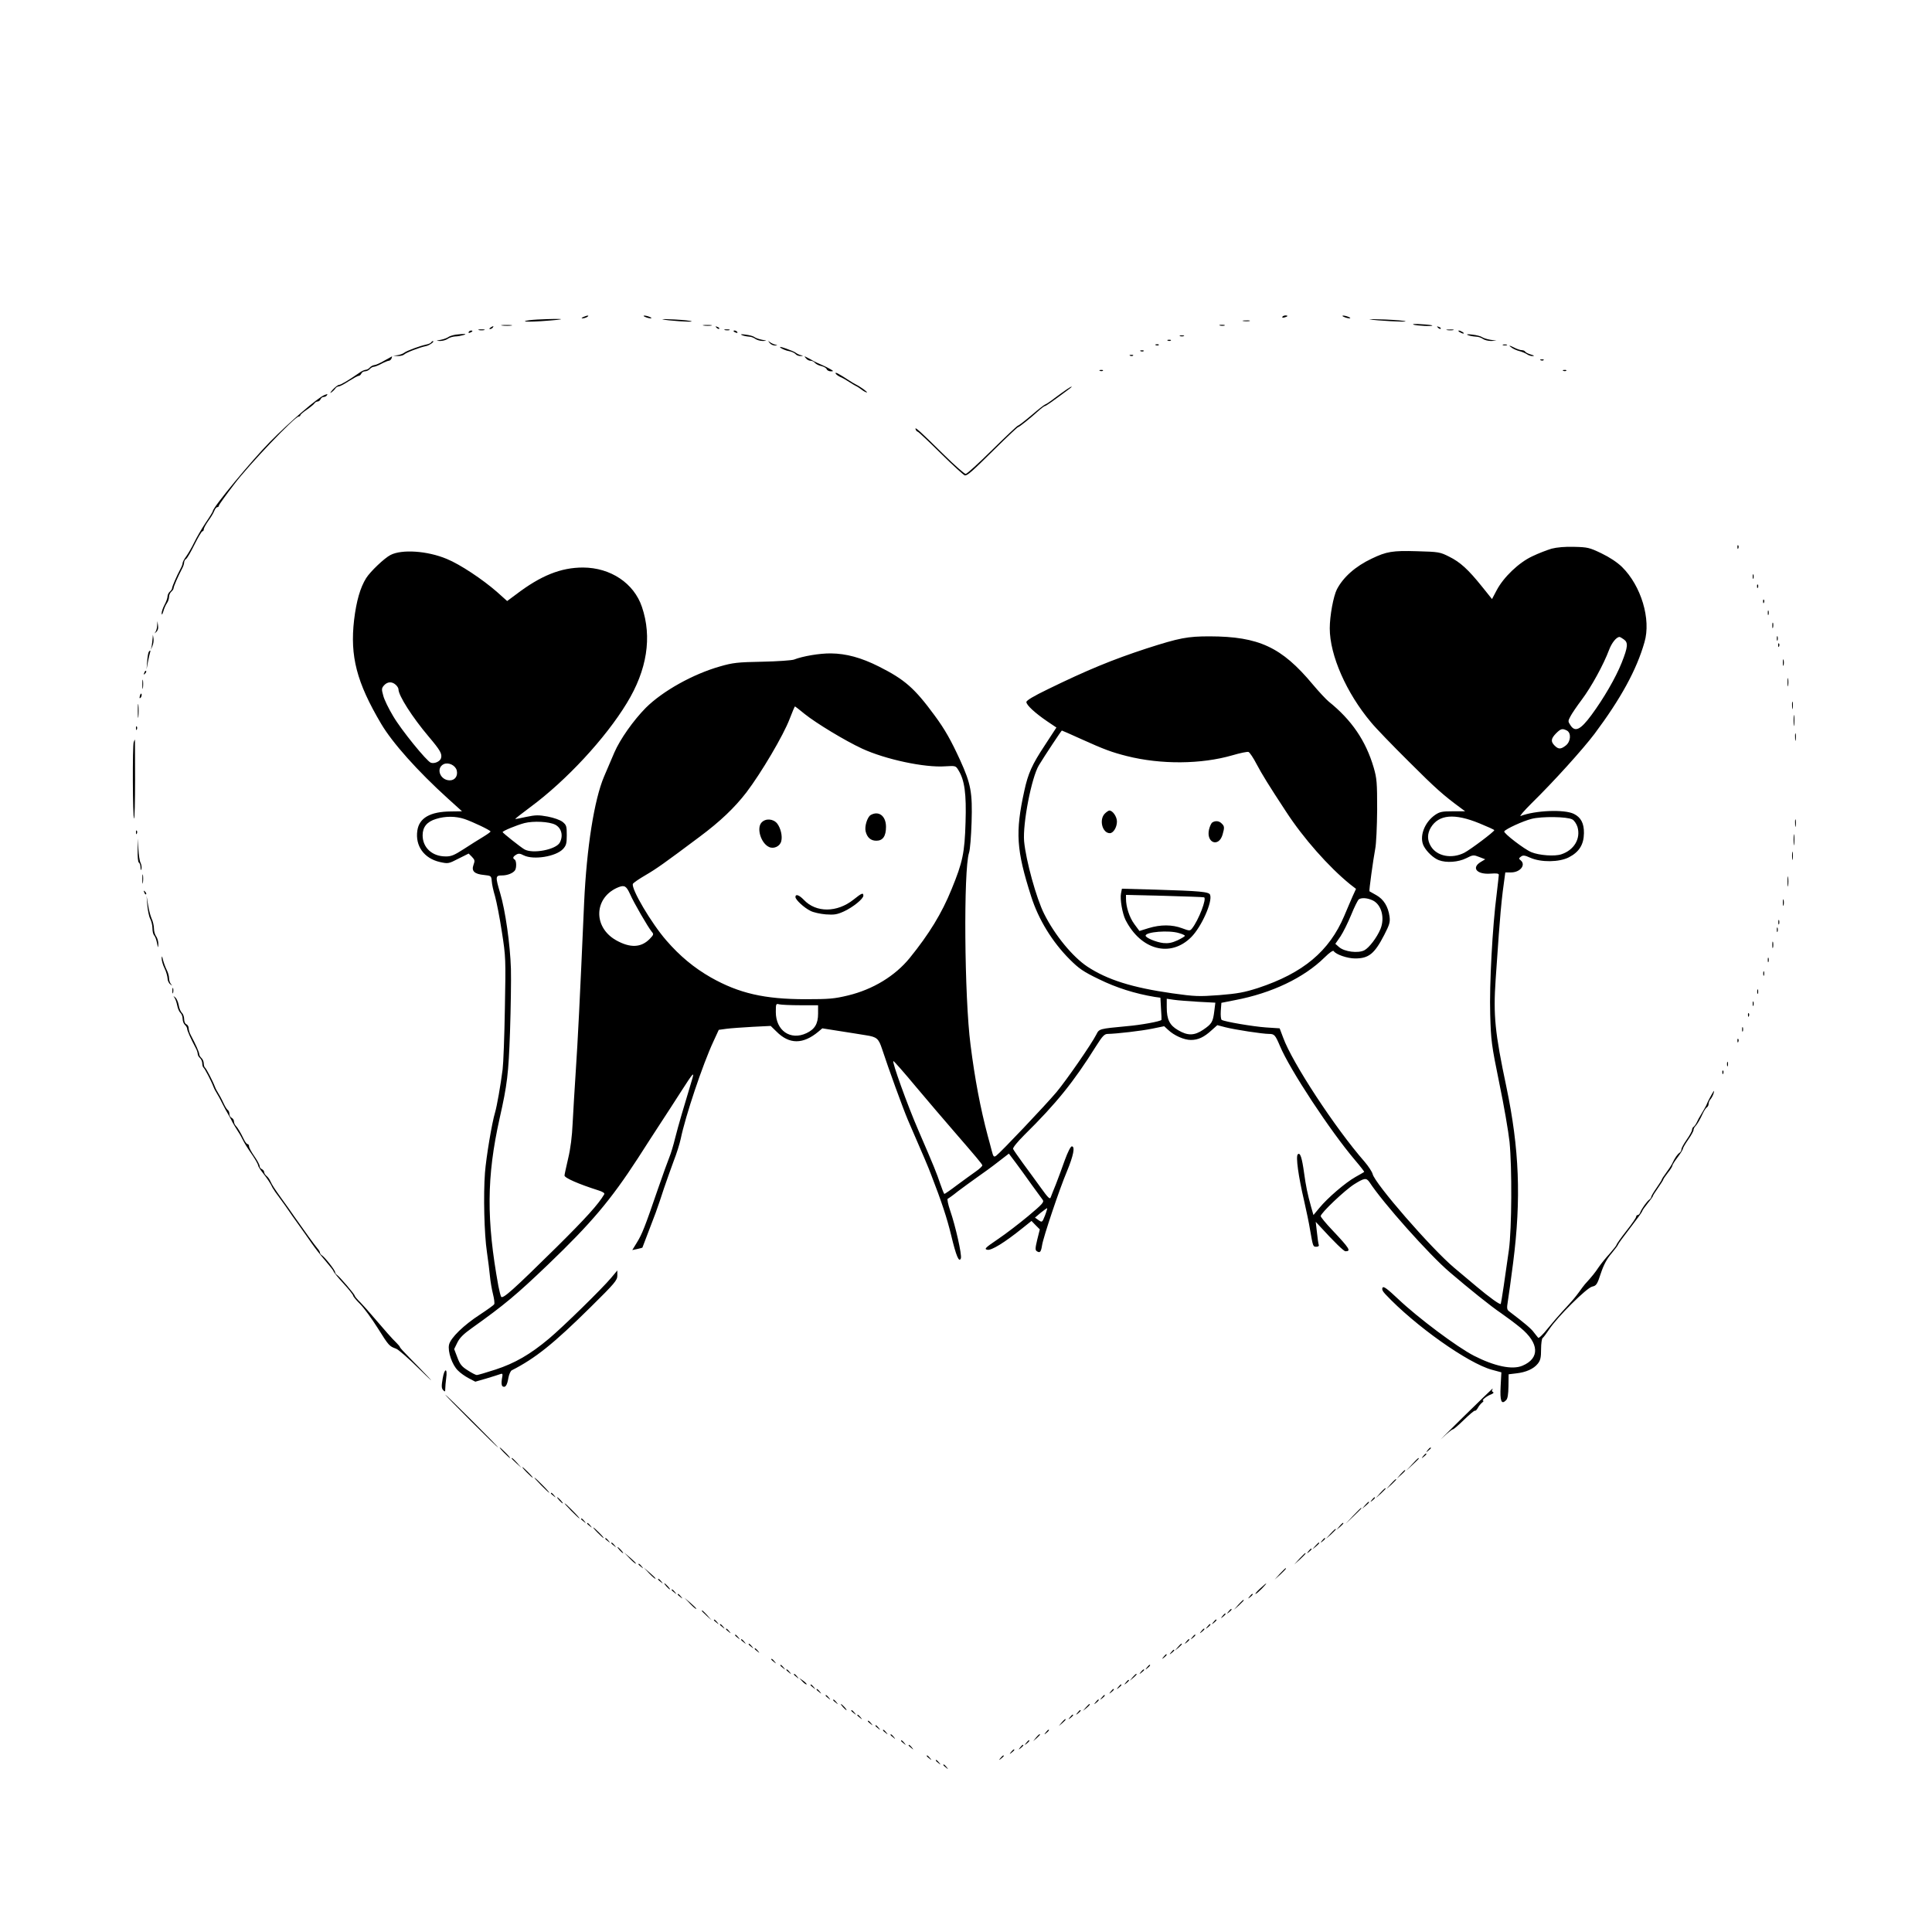 <?xml version="1.0" standalone="no"?>
<!DOCTYPE svg PUBLIC "-//W3C//DTD SVG 20010904//EN"
 "http://www.w3.org/TR/2001/REC-SVG-20010904/DTD/svg10.dtd">
<svg version="1.0" xmlns="http://www.w3.org/2000/svg"
 width="1280pt" height="1280pt" viewBox="0 0 1280 1280"
 preserveAspectRatio="xMidYMid meet">

<g transform="translate(0,1280) scale(0.1,-0.1)"
fill="#000000" stroke="none">
<path d="M3865 10700 c-13 -6 -15 -9 -5 -9 8 0 22 4 30 9 18 12 2 12 -25 0z"/>
<path d="M4275 10700 c11 -5 27 -9 35 -9 9 0 8 4 -5 9 -11 5 -27 9 -35 9 -9 0
-8 -4 5 -9z"/>
<path d="M8496 10701 c-4 -5 3 -7 14 -4 23 6 26 13 6 13 -8 0 -17 -4 -20 -9z"/>
<path d="M8905 10700 c11 -5 27 -9 35 -9 9 0 8 4 -5 9 -11 5 -27 9 -35 9 -9 0
-8 -4 5 -9z"/>
<path d="M3560 10683 c-41 -2 -78 -7 -82 -11 -4 -4 43 -4 105 0 190 13 174 20
-23 11z"/>
<path d="M4390 10684 c29 -8 200 -20 192 -13 -4 4 -52 9 -107 12 -55 3 -93 4
-85 1z"/>
<path d="M9075 10684 c39 -8 244 -19 237 -13 -4 4 -63 9 -132 12 -69 3 -116 3
-105 1z"/>
<path d="M8238 10673 c12 -2 30 -2 40 0 9 3 -1 5 -23 4 -22 0 -30 -2 -17 -4z"/>
<path d="M9365 10649 c19 -7 132 -13 124 -5 -2 2 -35 6 -74 8 -40 3 -61 2 -50
-3z"/>
<path d="M3328 10643 c18 -2 45 -2 60 0 15 2 0 4 -33 4 -33 0 -45 -2 -27 -4z"/>
<path d="M4663 10643 c15 -2 37 -2 50 0 12 2 0 4 -28 4 -27 0 -38 -2 -22 -4z"/>
<path d="M8083 10643 c9 -2 23 -2 30 0 6 3 -1 5 -18 5 -16 0 -22 -2 -12 -5z"/>
<path d="M3250 10630 c-9 -6 -10 -10 -3 -10 6 0 15 5 18 10 8 12 4 12 -15 0z"/>
<path d="M4747 10629 c7 -7 15 -10 18 -7 3 3 -2 9 -12 12 -14 6 -15 5 -6 -5z"/>
<path d="M9527 10629 c7 -7 15 -10 18 -7 3 3 -2 9 -12 12 -14 6 -15 5 -6 -5z"/>
<path d="M3173 10613 c9 -2 25 -2 35 0 9 3 1 5 -18 5 -19 0 -27 -2 -17 -5z"/>
<path d="M4803 10613 c9 -2 23 -2 30 0 6 3 -1 5 -18 5 -16 0 -22 -2 -12 -5z"/>
<path d="M9588 10613 c12 -2 30 -2 40 0 9 3 -1 5 -23 4 -22 0 -30 -2 -17 -4z"/>
<path d="M3105 10600 c-3 -6 1 -7 9 -4 18 7 21 14 7 14 -6 0 -13 -4 -16 -10z"/>
<path d="M4860 10606 c0 -2 7 -7 16 -10 8 -3 12 -2 9 4 -6 10 -25 14 -25 6z"/>
<path d="M9670 10600 c8 -5 20 -10 25 -10 6 0 3 5 -5 10 -8 5 -19 10 -25 10
-5 0 -3 -5 5 -10z"/>
<path d="M3020 10583 c-19 -3 -41 -10 -48 -15 -7 -6 -30 -15 -50 -19 -35 -6
-36 -7 -6 -8 16 0 39 6 50 14 10 8 33 15 49 16 17 0 41 5 55 9 28 9 11 10 -50
3z"/>
<path d="M4915 10580 c11 -5 31 -9 45 -10 14 0 34 -7 44 -15 11 -8 34 -14 50
-14 30 1 29 2 -6 8 -20 4 -43 12 -50 18 -7 6 -33 13 -58 16 -30 4 -38 3 -25
-3z"/>
<path d="M9725 10580 c11 -5 34 -9 50 -10 17 0 39 -7 49 -15 11 -8 36 -14 55
-14 l36 2 -42 6 c-23 4 -47 12 -55 18 -7 5 -35 13 -63 16 -32 4 -43 3 -30 -3z"/>
<path d="M7818 10573 c6 -2 18 -2 25 0 6 3 1 5 -13 5 -14 0 -19 -2 -12 -5z"/>
<path d="M7738 10543 c7 -3 16 -2 19 1 4 3 -2 6 -13 5 -11 0 -14 -3 -6 -6z"/>
<path d="M2856 10531 c-3 -5 -18 -11 -33 -14 -39 -8 -129 -41 -145 -54 -7 -6
-26 -13 -43 -16 l-30 -4 31 -2 c16 0 35 4 41 10 13 13 104 48 145 56 23 4 62
33 45 33 -3 0 -8 -4 -11 -9z"/>
<path d="M5099 10528 c7 -10 23 -17 35 -17 20 1 20 2 1 6 -11 3 -27 10 -35 17
-13 10 -13 9 -1 -6z"/>
<path d="M7658 10513 c7 -3 16 -2 19 1 4 3 -2 6 -13 5 -11 0 -14 -3 -6 -6z"/>
<path d="M9958 10513 c6 -2 18 -2 25 0 6 3 1 5 -13 5 -14 0 -19 -2 -12 -5z"/>
<path d="M5174 10494 c11 -7 34 -17 52 -20 18 -3 38 -12 45 -20 6 -8 21 -13
33 -13 20 1 20 2 1 6 -11 3 -26 10 -33 16 -7 6 -37 18 -65 28 -38 13 -47 14
-33 3z"/>
<path d="M10016 10496 c11 -8 34 -18 50 -22 16 -4 38 -13 49 -20 11 -8 29 -14
40 -13 13 0 9 4 -12 10 -18 5 -35 14 -38 19 -3 6 -14 10 -23 10 -9 0 -30 7
-46 15 -36 19 -47 19 -20 1z"/>
<path d="M7558 10473 c7 -3 16 -2 19 1 4 3 -2 6 -13 5 -11 0 -14 -3 -6 -6z"/>
<path d="M7488 10443 c7 -3 16 -2 19 1 4 3 -2 6 -13 5 -11 0 -14 -3 -6 -6z"/>
<path d="M2545 10410 c-27 -16 -57 -29 -66 -29 -9 -1 -22 -8 -29 -16 -7 -8
-19 -15 -27 -15 -7 0 -26 -8 -41 -19 -72 -50 -124 -81 -136 -81 -7 0 -25 -14
-42 -32 -16 -18 -20 -26 -9 -18 11 8 24 21 28 28 4 6 14 12 22 12 7 0 37 16
66 35 30 19 59 35 65 35 7 0 14 7 18 15 3 8 14 15 24 15 11 0 25 7 32 15 7 8
19 15 26 15 8 0 31 9 51 20 21 11 43 20 49 20 7 0 14 7 18 15 3 8 4 15 3 14
-1 -1 -24 -14 -52 -29z"/>
<path d="M5339 10427 c7 -10 21 -17 31 -17 10 0 23 -6 29 -14 7 -8 26 -18 42
-21 17 -4 33 -13 36 -21 3 -8 15 -14 27 -14 20 0 20 1 -4 15 -14 8 -36 19 -50
25 -34 15 -43 19 -60 28 -8 5 -26 15 -40 22 -23 12 -24 12 -11 -3z"/>
<path d="M10208 10413 c7 -3 16 -2 19 1 4 3 -2 6 -13 5 -11 0 -14 -3 -6 -6z"/>
<path d="M7288 10343 c7 -3 16 -2 19 1 4 3 -2 6 -13 5 -11 0 -14 -3 -6 -6z"/>
<path d="M10358 10343 c7 -3 16 -2 19 1 4 3 -2 6 -13 5 -11 0 -14 -3 -6 -6z"/>
<path d="M5536 10326 c2 -6 17 -17 32 -24 15 -6 41 -21 57 -32 17 -11 37 -23
45 -27 8 -3 26 -15 39 -25 13 -10 28 -18 34 -18 10 0 -44 39 -73 53 -8 4 -27
15 -42 25 -71 46 -96 60 -92 48z"/>
<path d="M7070 10222 c-14 -9 -51 -36 -82 -59 -31 -24 -60 -43 -64 -43 -3 0
-44 -31 -89 -70 -45 -38 -86 -70 -91 -70 -4 0 -81 -72 -170 -160 -89 -88 -168
-160 -176 -160 -8 0 -73 57 -144 127 -156 154 -196 191 -188 169 3 -9 10 -16
14 -16 4 0 73 -65 154 -145 81 -80 153 -145 159 -145 19 1 44 23 198 175 81
80 150 145 154 145 7 0 80 58 134 107 20 18 40 33 44 33 7 0 56 35 162 114 27
20 16 19 -15 -2z"/>
<path d="M2150 10183 c-44 -17 -233 -180 -361 -310 -123 -125 -379 -435 -379
-459 0 -4 -21 -39 -48 -78 -26 -39 -60 -98 -76 -131 -16 -33 -40 -74 -53 -92
-13 -17 -23 -37 -23 -43 0 -7 -6 -24 -14 -38 -25 -47 -56 -118 -56 -129 0 -6
-7 -16 -15 -23 -8 -7 -15 -21 -15 -31 0 -11 -9 -36 -20 -56 -11 -21 -20 -47
-19 -58 0 -12 5 -6 11 14 5 19 16 44 24 55 8 11 14 30 14 42 0 12 7 27 15 34
8 7 15 17 15 23 0 11 31 82 56 129 8 14 14 33 14 42 0 8 6 19 13 23 7 4 32 47
56 96 24 48 47 87 52 87 5 0 9 6 9 13 0 8 14 33 30 56 17 23 35 53 40 67 5 13
14 24 20 24 5 0 10 4 10 10 0 5 46 69 102 142 99 131 401 447 426 448 6 0 12
4 12 9 0 4 19 21 43 37 23 16 46 35 50 41 4 7 14 13 21 13 8 0 16 7 20 15 3 8
12 15 20 15 8 0 18 5 21 10 7 11 7 11 -15 3z"/>
<path d="M11511 9174 c0 -11 3 -14 6 -6 3 7 2 16 -1 19 -3 4 -6 -2 -5 -13z"/>
<path d="M10280 9165 c-30 -9 -88 -31 -129 -51 -88 -41 -190 -138 -236 -226
l-30 -57 -65 81 c-93 116 -146 164 -219 200 -61 31 -70 32 -213 36 -162 5
-202 -2 -300 -49 -108 -51 -189 -123 -231 -204 -23 -46 -47 -175 -47 -258 0
-178 110 -428 273 -622 28 -35 142 -153 252 -262 176 -176 228 -222 345 -308
l27 -20 -82 0 c-70 0 -86 -3 -117 -24 -72 -50 -107 -146 -75 -207 20 -38 65
-80 100 -93 50 -19 129 -13 181 13 45 23 49 23 87 8 l39 -15 -30 -18 c-64 -39
-25 -84 66 -77 40 3 54 1 54 -8 0 -7 -7 -64 -14 -126 -28 -214 -49 -604 -43
-798 5 -175 8 -200 60 -455 31 -148 61 -324 68 -390 17 -171 15 -573 -4 -715
-23 -167 -51 -354 -54 -359 -5 -7 -77 45 -159 114 -43 36 -111 93 -150 126
-151 127 -526 558 -540 621 -4 15 -28 52 -54 82 -194 222 -479 656 -539 822
l-23 61 -91 6 c-85 6 -274 38 -293 50 -5 3 -8 29 -6 59 l4 54 91 18 c242 46
455 147 593 283 32 32 56 48 60 42 13 -22 90 -49 142 -49 90 0 128 30 193 156
35 68 40 85 35 122 -9 66 -39 114 -87 141 -24 13 -45 25 -46 26 -4 2 25 211
38 280 7 33 12 150 13 260 0 182 -2 207 -23 280 -52 177 -146 315 -298 437
-17 14 -65 65 -106 114 -206 247 -357 317 -682 318 -148 0 -200 -10 -418 -80
-226 -74 -394 -143 -654 -270 -95 -46 -142 -74 -143 -85 0 -20 56 -72 138
-128 l61 -41 -77 -118 c-84 -127 -111 -186 -136 -303 -60 -273 -53 -390 46
-699 48 -151 139 -300 255 -416 61 -61 89 -81 195 -132 114 -56 237 -95 369
-117 l37 -5 4 -73 c3 -39 4 -73 3 -74 -6 -10 -136 -34 -232 -42 -179 -17 -181
-17 -199 -54 -33 -65 -199 -304 -264 -382 -75 -89 -373 -403 -400 -422 -16
-11 -19 -7 -30 35 -7 26 -18 70 -26 97 -49 185 -85 374 -114 603 -41 315 -47
1159 -10 1272 7 19 14 110 17 202 6 197 -4 254 -76 412 -60 131 -101 204 -169
296 -133 181 -198 238 -369 324 -117 59 -217 86 -318 87 -74 1 -186 -18 -245
-41 -14 -5 -108 -12 -210 -14 -164 -3 -196 -7 -279 -31 -180 -51 -380 -163
-492 -274 -83 -84 -171 -209 -209 -297 -18 -43 -49 -115 -68 -159 -65 -153
-115 -469 -132 -835 -29 -664 -42 -915 -55 -1110 -8 -118 -17 -276 -21 -350
-4 -90 -14 -169 -30 -236 -13 -56 -24 -106 -24 -112 0 -16 94 -57 223 -98 32
-10 45 -19 40 -27 -39 -66 -121 -157 -317 -351 -288 -284 -355 -344 -366 -327
-4 8 -12 39 -18 70 -80 439 -78 725 8 1111 51 226 59 294 69 575 5 154 8 341
6 416 -5 163 -37 387 -71 501 -33 111 -32 118 12 118 36 0 73 15 86 34 11 16
10 64 -2 71 -15 9 -12 19 9 32 16 10 26 9 51 -4 65 -32 213 -8 260 42 21 23
25 36 25 92 0 59 -2 67 -28 88 -17 13 -57 27 -98 35 -60 11 -80 11 -142 -2
-39 -9 -73 -15 -74 -14 -1 1 44 37 101 79 237 175 497 455 639 689 134 219
168 437 100 637 -53 157 -207 260 -390 261 -147 0 -280 -53 -445 -179 l-58
-43 -67 60 c-96 84 -245 183 -333 219 -129 54 -298 65 -373 26 -41 -21 -134
-110 -161 -153 -39 -62 -65 -152 -80 -277 -28 -241 17 -414 179 -688 75 -127
242 -314 443 -496 l93 -84 -73 -1 c-138 -1 -211 -43 -223 -127 -15 -101 44
-184 149 -208 55 -12 57 -12 123 22 l68 34 22 -22 c19 -20 20 -26 10 -53 -15
-41 6 -61 70 -67 47 -5 48 -6 51 -41 1 -20 11 -65 22 -101 10 -36 31 -142 45
-235 26 -166 26 -178 20 -505 -3 -185 -10 -367 -15 -406 -13 -103 -38 -245
-50 -285 -21 -69 -59 -297 -67 -400 -11 -147 -5 -406 13 -525 8 -55 17 -127
20 -160 3 -33 12 -86 20 -118 8 -32 12 -62 8 -68 -3 -6 -45 -36 -92 -67 -110
-71 -197 -156 -207 -201 -10 -45 21 -135 59 -171 15 -16 48 -39 71 -51 l44
-23 73 21 c40 12 81 25 92 29 17 6 18 3 11 -33 -4 -27 -2 -43 5 -48 18 -11 30
7 38 55 4 23 14 46 22 51 157 80 277 176 523 419 160 158 177 178 177 209 l0
34 -41 -49 c-62 -74 -319 -325 -412 -403 -124 -104 -226 -163 -355 -205 -61
-20 -117 -36 -123 -36 -7 0 -34 14 -60 31 -40 25 -52 40 -69 86 l-21 55 21 43
c15 31 41 57 96 96 216 154 296 221 505 421 287 275 415 427 595 704 42 66
109 169 148 229 40 61 101 155 136 210 84 131 93 141 74 79 -53 -175 -90 -301
-110 -380 -12 -50 -30 -109 -39 -130 -9 -22 -44 -118 -77 -214 -85 -248 -104
-297 -139 -353 l-30 -49 33 7 c18 4 33 8 34 9 1 2 58 152 88 231 14 39 39 111
55 162 17 50 46 131 64 180 19 48 40 115 47 148 30 147 145 492 217 646 l35
76 51 7 c29 4 106 9 173 13 l120 6 38 -37 c85 -86 176 -86 278 -1 l26 22 114
-18 c62 -10 142 -22 176 -28 71 -11 83 -21 106 -91 40 -123 139 -395 171 -470
109 -251 134 -310 153 -360 71 -183 106 -290 134 -405 33 -138 52 -182 64
-152 8 21 -35 213 -71 317 -14 41 -21 76 -16 78 5 2 35 23 67 49 33 25 91 67
129 94 39 27 101 72 139 102 l70 54 46 -61 c25 -34 73 -99 105 -145 33 -45 66
-91 73 -100 11 -15 -1 -28 -95 -107 -60 -50 -150 -119 -202 -154 -84 -57 -92
-65 -70 -70 26 -7 115 48 233 143 l60 48 27 -28 28 -28 -17 -68 c-14 -58 -14
-70 -2 -77 20 -13 27 -5 34 40 8 53 115 372 165 490 43 104 55 165 32 165 -8
0 -26 -36 -46 -90 -17 -49 -44 -121 -59 -160 -16 -38 -31 -78 -35 -88 -5 -15
-18 -2 -66 65 -33 45 -86 119 -119 163 -32 44 -61 86 -64 93 -3 8 29 47 74 92
213 210 328 353 475 588 43 68 56 82 78 82 59 1 223 20 296 35 l78 16 26 -24
c40 -38 106 -67 151 -67 48 0 87 18 138 65 l37 33 54 -14 c63 -16 245 -44 289
-44 35 0 41 -7 72 -80 65 -156 334 -564 498 -757 35 -41 62 -76 60 -77 -1 -2
-28 -17 -58 -34 -66 -37 -185 -139 -239 -205 l-39 -47 -15 52 c-25 89 -35 140
-47 226 -14 102 -26 140 -42 124 -14 -14 4 -145 42 -307 15 -66 33 -151 39
-190 20 -115 20 -115 42 -115 13 0 19 5 16 13 -3 8 -8 45 -12 83 l-8 69 28
-30 c93 -102 158 -165 169 -165 39 0 28 18 -88 141 -42 44 -76 86 -76 92 0 20
160 172 222 211 67 42 80 44 101 14 90 -138 396 -481 531 -596 131 -112 274
-227 341 -272 36 -25 94 -68 129 -97 124 -102 129 -202 13 -251 -67 -29 -185
-4 -322 66 -111 57 -369 250 -500 374 -75 71 -99 88 -105 77 -6 -9 -1 -23 18
-43 195 -208 548 -458 706 -501 l63 -17 -5 -93 c-5 -98 5 -123 36 -92 11 11
15 38 16 94 l1 78 50 6 c65 7 116 30 143 64 18 22 22 41 22 96 0 37 5 71 10
74 6 4 25 30 44 58 52 80 249 276 285 283 27 6 33 14 57 88 19 57 40 96 71
132 23 28 43 54 43 58 0 4 36 53 80 110 44 57 80 107 80 111 0 5 16 27 35 51
19 23 35 45 35 48 0 4 16 29 35 56 19 27 35 53 35 56 0 3 14 23 30 44 17 21
30 42 30 48 0 5 16 30 35 55 19 25 35 51 35 57 0 5 16 33 35 60 19 27 35 56
35 63 0 7 5 18 11 24 13 13 32 45 52 89 8 17 20 35 26 38 6 4 11 14 11 23 0 9
6 24 14 32 7 9 17 27 20 41 5 19 2 16 -13 -10 -11 -19 -22 -41 -25 -47 -4 -7
-8 -19 -11 -25 -3 -7 -17 -31 -30 -53 -14 -22 -29 -50 -34 -62 -5 -11 -15 -24
-20 -28 -6 -3 -11 -13 -11 -21 0 -8 -16 -37 -35 -64 -19 -27 -35 -56 -35 -64
0 -8 -6 -19 -12 -23 -14 -9 -32 -34 -50 -73 -7 -14 -25 -41 -40 -61 -15 -20
-28 -40 -28 -43 0 -3 -16 -29 -35 -56 -19 -27 -35 -54 -35 -59 0 -6 -6 -14
-12 -18 -15 -10 -52 -61 -61 -85 -3 -10 -11 -18 -17 -18 -5 0 -10 -5 -10 -11
0 -6 -29 -49 -65 -94 -36 -46 -65 -87 -65 -92 0 -4 -21 -30 -45 -58 -25 -27
-58 -68 -73 -90 -24 -36 -42 -59 -92 -114 -8 -10 -26 -33 -39 -52 -26 -35 -41
-54 -111 -129 -23 -25 -67 -76 -97 -113 -30 -38 -58 -65 -62 -60 -4 4 -17 21
-29 36 -17 24 -61 61 -161 137 -18 13 -19 21 -11 70 5 30 21 145 35 255 54
423 41 754 -45 1165 -76 359 -87 474 -71 710 6 80 15 215 21 300 6 85 17 212
26 283 l17 127 38 0 c61 0 100 50 64 80 -14 11 -13 14 2 25 13 10 25 9 62 -8
70 -31 191 -30 255 3 68 35 99 84 100 160 1 65 -20 105 -67 128 -63 31 -256
23 -352 -14 -11 -4 21 33 70 82 150 147 341 359 419 462 174 233 279 424 331
607 45 152 -22 374 -149 499 -32 31 -82 64 -136 90 -79 38 -92 41 -180 43 -60
2 -115 -3 -150 -12z m478 -601 c30 -21 28 -49 -14 -155 -40 -100 -119 -236
-200 -346 -73 -99 -109 -116 -140 -67 -16 24 -16 27 0 57 9 18 43 68 76 112
63 84 144 232 180 328 18 48 49 87 70 87 3 0 16 -7 28 -16z m-8136 -301 c10
-9 18 -22 18 -30 0 -41 91 -184 200 -313 77 -91 90 -114 82 -143 -6 -22 -45
-39 -68 -30 -28 11 -195 216 -249 308 -30 50 -60 111 -66 137 -12 42 -11 49 6
68 22 24 52 26 77 3z m2710 -194 c75 -60 264 -175 380 -229 154 -71 414 -127
551 -117 68 4 69 4 87 -26 41 -66 53 -157 47 -345 -6 -203 -19 -264 -92 -442
-65 -161 -150 -299 -278 -457 -97 -119 -243 -208 -408 -248 -91 -22 -126 -25
-281 -25 -273 0 -442 39 -628 144 -112 64 -206 142 -296 246 -99 114 -233 341
-221 374 3 7 41 33 84 58 72 42 123 78 358 254 137 102 232 193 310 294 98
129 246 379 287 488 17 45 33 82 35 82 1 0 31 -23 65 -51z m5049 -109 c30 -16
26 -73 -7 -99 -33 -26 -49 -26 -74 -1 -27 27 -25 46 9 81 32 32 42 34 72 19z
m-3219 -56 c157 -71 205 -88 303 -113 226 -57 493 -55 700 5 51 15 99 25 107
22 8 -4 32 -39 53 -80 36 -68 81 -141 194 -313 116 -179 285 -369 425 -483
l40 -31 -22 -48 c-11 -26 -37 -85 -56 -131 -99 -234 -272 -379 -572 -478 -91
-29 -134 -37 -257 -47 -136 -10 -160 -9 -310 12 -267 38 -431 90 -563 177 -98
65 -216 209 -286 349 -52 103 -121 354 -133 481 -10 118 49 423 98 504 38 63
149 230 152 230 2 0 59 -25 127 -56z m-4136 -208 c9 -37 -12 -66 -46 -66 -64
0 -94 80 -41 107 32 15 78 -7 87 -41z m51 -322 c58 -20 173 -75 173 -83 0 -3
-22 -19 -50 -36 -27 -16 -84 -52 -127 -80 -65 -42 -85 -50 -123 -49 -88 1
-150 59 -150 140 0 55 29 90 88 108 63 20 131 19 189 0z m6725 -29 c54 -22 98
-42 98 -45 0 -10 -157 -128 -199 -150 -84 -42 -181 -23 -221 43 -25 41 -25 83
0 125 53 86 156 95 322 27z m615 26 c12 -6 27 -28 34 -49 23 -78 -22 -154
-107 -182 -44 -15 -147 -7 -198 14 -47 19 -187 127 -180 138 10 16 125 69 182
83 66 17 235 15 269 -4z m-6738 -35 c41 -22 54 -72 30 -118 -25 -47 -180 -77
-235 -45 -26 15 -144 109 -144 114 0 8 95 47 145 60 60 15 163 10 204 -11z
m495 -459 c25 -58 120 -221 144 -250 14 -16 13 -20 -13 -47 -57 -59 -130 -62
-224 -9 -156 89 -145 288 19 352 38 14 50 6 74 -46z m4920 -42 c59 -28 82
-116 52 -190 -24 -57 -75 -124 -107 -141 -41 -21 -131 -10 -167 21 l-25 22 34
49 c18 27 50 92 71 143 21 52 44 98 51 103 19 12 56 9 91 -7z m-1156 -672
l114 -6 -7 -56 c-9 -72 -16 -84 -73 -123 -59 -40 -103 -41 -167 -3 -56 32 -75
71 -75 151 l0 57 48 -7 c26 -4 98 -9 160 -13z m-2635 -23 l117 0 0 -56 c0 -67
-22 -103 -77 -129 -106 -50 -203 17 -203 140 0 55 1 57 23 51 12 -3 75 -6 140
-6z m766 -541 c79 -94 191 -225 250 -293 149 -172 186 -216 189 -226 2 -5 -18
-24 -44 -42 -26 -18 -82 -59 -124 -90 -42 -32 -80 -58 -83 -58 -3 0 -15 30
-28 68 -24 71 -38 107 -144 352 -73 168 -178 460 -166 460 4 0 72 -77 150
-171z m854 -853 c-18 -45 -19 -46 -42 -30 l-24 17 39 33 c22 17 40 31 42 29 1
-1 -5 -23 -15 -49z"/>
<path d="M5768 7400 c-22 -14 -41 -75 -33 -108 10 -41 34 -62 71 -62 43 0 64
30 64 92 0 72 -48 109 -102 78z"/>
<path d="M5045 7350 c-34 -38 -3 -138 51 -162 31 -14 72 5 80 39 9 34 -4 87
-27 117 -26 32 -77 36 -104 6z"/>
<path d="M5655 6840 c-109 -87 -249 -88 -330 -1 -31 32 -55 40 -55 18 0 -18
57 -71 100 -92 19 -10 65 -20 101 -23 56 -4 75 -1 121 20 60 28 128 83 128
104 0 22 -11 17 -65 -26z"/>
<path d="M7320 7410 c-40 -40 -17 -130 33 -130 23 0 47 39 47 77 0 32 -28 73
-50 73 -5 0 -19 -9 -30 -20z"/>
<path d="M8032 7351 c-7 -4 -17 -26 -22 -47 -20 -89 65 -120 90 -33 13 46 13
55 -6 73 -17 18 -42 20 -62 7z"/>
<path d="M7427 6881 c-8 -37 9 -134 30 -176 102 -200 298 -251 435 -114 68 68
143 236 125 281 -7 20 -68 25 -363 34 l-221 6 -6 -31z m550 -26 c20 -6 -36
-152 -80 -207 -13 -16 -17 -16 -65 2 -66 25 -143 25 -222 1 l-61 -19 -34 46
c-33 45 -55 114 -55 168 l0 25 253 -6 c138 -4 257 -8 264 -10z m-166 -237 c22
-6 39 -14 39 -18 0 -4 -22 -17 -49 -30 -37 -17 -61 -21 -93 -18 -47 5 -118 35
-118 49 0 25 154 38 221 17z"/>
<path d="M11612 8980 c0 -14 2 -19 5 -12 2 6 2 18 0 25 -3 6 -5 1 -5 -13z"/>
<path d="M11641 8914 c0 -11 3 -14 6 -6 3 7 2 16 -1 19 -3 4 -6 -2 -5 -13z"/>
<path d="M11681 8814 c0 -11 3 -14 6 -6 3 7 2 16 -1 19 -3 4 -6 -2 -5 -13z"/>
<path d="M11712 8740 c0 -14 2 -19 5 -12 2 6 2 18 0 25 -3 6 -5 1 -5 -13z"/>
<path d="M1041 8655 c0 -17 -7 -38 -13 -45 -7 -8 -5 -8 5 1 13 11 17 26 14 45
l-4 29 -2 -30z"/>
<path d="M11742 8655 c0 -16 2 -22 5 -12 2 9 2 23 0 30 -3 6 -5 -1 -5 -18z"/>
<path d="M1011 8570 c-1 -14 -4 -36 -6 -50 l-6 -25 11 25 c6 13 9 36 7 50 l-4
25 -2 -25z"/>
<path d="M11772 8570 c0 -14 2 -19 5 -12 2 6 2 18 0 25 -3 6 -5 1 -5 -13z"/>
<path d="M11781 8524 c0 -11 3 -14 6 -6 3 7 2 16 -1 19 -3 4 -6 -2 -5 -13z"/>
<path d="M985 8480 c-3 -5 -8 -33 -10 -62 l-4 -53 9 49 c5 26 11 54 14 62 6
16 0 19 -9 4z"/>
<path d="M11812 8410 c0 -19 2 -27 5 -17 2 9 2 25 0 35 -3 9 -5 1 -5 -18z"/>
<path d="M956 8343 c-6 -14 -5 -15 5 -6 7 7 10 15 7 18 -3 3 -9 -2 -12 -12z"/>
<path d="M11843 8280 c0 -25 2 -35 4 -22 2 12 2 32 0 45 -2 12 -4 2 -4 -23z"/>
<path d="M943 8265 c0 -27 2 -38 4 -22 2 15 2 37 0 50 -2 12 -4 0 -4 -28z"/>
<path d="M927 8191 c-4 -17 -3 -21 5 -13 5 5 8 16 6 23 -3 8 -7 3 -11 -10z"/>
<path d="M913 8090 c0 -41 2 -58 4 -37 2 20 2 54 0 75 -2 20 -4 3 -4 -38z"/>
<path d="M11873 8125 c0 -22 2 -30 4 -17 2 12 2 30 0 40 -3 9 -5 -1 -4 -23z"/>
<path d="M11883 8025 c0 -33 2 -45 4 -27 2 18 2 45 0 60 -2 15 -4 0 -4 -33z"/>
<path d="M901 7974 c0 -11 3 -14 6 -6 3 7 2 16 -1 19 -3 4 -6 -2 -5 -13z"/>
<path d="M11893 7915 c0 -22 2 -30 4 -17 2 12 2 30 0 40 -3 9 -5 -1 -4 -23z"/>
<path d="M886 7884 c-9 -23 -7 -502 2 -507 4 -3 7 114 7 259 0 145 -1 264 -1
264 -1 0 -5 -7 -8 -16z"/>
<path d="M11893 7345 c0 -22 2 -30 4 -17 2 12 2 30 0 40 -3 9 -5 -1 -4 -23z"/>
<path d="M901 7284 c0 -11 3 -14 6 -6 3 7 2 16 -1 19 -3 4 -6 -2 -5 -13z"/>
<path d="M11883 7235 c0 -33 2 -45 4 -27 2 18 2 45 0 60 -2 15 -4 0 -4 -33z"/>
<path d="M912 7168 c-1 -43 2 -80 8 -83 6 -3 11 -18 11 -33 1 -19 3 -22 6 -8
3 10 0 28 -6 40 -6 11 -12 53 -14 91 l-3 70 -2 -77z"/>
<path d="M11873 7130 c0 -25 2 -35 4 -22 2 12 2 32 0 45 -2 12 -4 2 -4 -23z"/>
<path d="M943 6975 c0 -27 2 -38 4 -22 2 15 2 37 0 50 -2 12 -4 0 -4 -28z"/>
<path d="M11843 6960 c0 -30 2 -43 4 -27 2 15 2 39 0 55 -2 15 -4 2 -4 -28z"/>
<path d="M956 6887 c3 -10 9 -15 12 -12 3 3 0 11 -7 18 -10 9 -11 8 -5 -6z"/>
<path d="M976 6803 c3 -35 11 -75 19 -90 8 -16 15 -44 15 -63 0 -20 5 -41 11
-47 7 -7 15 -29 19 -50 7 -36 8 -36 9 -7 0 16 -6 39 -14 50 -8 10 -15 34 -15
52 0 19 -7 48 -15 65 -8 18 -19 59 -24 92 l-10 60 5 -62z"/>
<path d="M11812 6820 c0 -19 2 -27 5 -17 2 9 2 25 0 35 -3 9 -5 1 -5 -18z"/>
<path d="M11782 6690 c0 -14 2 -19 5 -12 2 6 2 18 0 25 -3 6 -5 1 -5 -13z"/>
<path d="M11772 6640 c0 -14 2 -19 5 -12 2 6 2 18 0 25 -3 6 -5 1 -5 -13z"/>
<path d="M11742 6540 c0 -19 2 -27 5 -17 2 9 2 25 0 35 -3 9 -5 1 -5 -18z"/>
<path d="M1071 6450 c0 -14 8 -43 19 -65 11 -22 19 -52 20 -66 0 -15 8 -33 18
-40 14 -11 15 -11 5 1 -7 8 -13 25 -13 40 0 14 -7 38 -16 55 -8 16 -19 46 -24
65 -6 27 -8 30 -9 10z"/>
<path d="M11712 6440 c0 -14 2 -19 5 -12 2 6 2 18 0 25 -3 6 -5 1 -5 -13z"/>
<path d="M11682 6350 c0 -14 2 -19 5 -12 2 6 2 18 0 25 -3 6 -5 1 -5 -13z"/>
<path d="M1142 6235 c0 -16 2 -22 5 -12 2 9 2 23 0 30 -3 6 -5 -1 -5 -18z"/>
<path d="M11642 6230 c0 -14 2 -19 5 -12 2 6 2 18 0 25 -3 6 -5 1 -5 -13z"/>
<path d="M1156 6190 c6 -8 14 -31 18 -51 4 -21 13 -42 21 -49 8 -7 15 -25 15
-40 0 -15 7 -33 15 -40 8 -7 15 -19 15 -26 0 -12 22 -62 56 -126 8 -14 14 -33
14 -41 0 -8 7 -20 15 -27 8 -7 15 -23 15 -36 0 -12 4 -25 9 -28 7 -5 50 -86
65 -126 6 -15 12 -27 35 -65 6 -11 18 -33 26 -50 15 -29 22 -43 45 -82 6 -10
15 -27 20 -38 6 -11 19 -33 30 -50 11 -16 27 -43 35 -60 18 -35 28 -51 73
-117 17 -26 32 -53 32 -59 0 -6 15 -30 33 -52 31 -40 49 -67 63 -97 4 -8 26
-40 49 -70 22 -30 48 -66 57 -80 9 -14 39 -56 67 -95 28 -38 66 -94 86 -122
20 -29 60 -81 90 -115 30 -35 55 -67 55 -71 0 -5 29 -41 65 -80 36 -39 65 -76
65 -82 0 -5 21 -30 46 -55 25 -25 77 -96 116 -158 74 -118 77 -121 121 -137
16 -5 85 -66 155 -135 70 -69 98 -94 62 -56 -36 38 -93 97 -127 131 -35 35
-63 66 -63 69 0 4 -11 17 -23 29 -25 23 -80 86 -157 176 -25 30 -62 71 -82 92
-21 20 -38 41 -38 45 0 9 -100 126 -117 137 -7 4 -13 13 -13 19 0 13 -68 99
-87 111 -7 4 -13 12 -13 17 0 6 -7 18 -16 28 -16 18 -94 126 -154 212 -19 28
-55 79 -80 113 -54 75 -67 96 -79 122 -5 12 -16 27 -25 34 -9 7 -16 19 -16 26
0 7 -7 15 -15 19 -8 3 -15 12 -15 21 0 8 -16 38 -35 65 -19 27 -35 57 -35 65
0 8 -4 15 -10 15 -5 0 -17 15 -25 33 -21 44 -41 77 -54 90 -6 6 -11 19 -11 28
0 9 -7 19 -15 23 -8 3 -15 14 -15 25 0 11 -5 23 -10 26 -6 4 -17 21 -25 38 -8
18 -20 41 -26 52 -23 38 -29 50 -35 65 -15 40 -58 121 -65 126 -5 3 -9 16 -9
28 0 13 -7 29 -15 36 -8 7 -15 19 -15 26 0 12 -22 62 -56 126 -8 14 -14 35
-14 46 0 11 -7 22 -15 26 -9 3 -15 18 -15 34 0 16 -7 35 -15 42 -8 7 -18 30
-21 51 -4 21 -14 44 -23 51 -14 11 -14 11 -5 -2z"/>
<path d="M11612 6150 c0 -14 2 -19 5 -12 2 6 2 18 0 25 -3 6 -5 1 -5 -13z"/>
<path d="M11581 6074 c0 -11 3 -14 6 -6 3 7 2 16 -1 19 -3 4 -6 -2 -5 -13z"/>
<path d="M11542 5980 c0 -14 2 -19 5 -12 2 6 2 18 0 25 -3 6 -5 1 -5 -13z"/>
<path d="M11511 5904 c0 -11 3 -14 6 -6 3 7 2 16 -1 19 -3 4 -6 -2 -5 -13z"/>
<path d="M11442 5750 c0 -14 2 -19 5 -12 2 6 2 18 0 25 -3 6 -5 1 -5 -13z"/>
<path d="M11411 5694 c0 -11 3 -14 6 -6 3 7 2 16 -1 19 -3 4 -6 -2 -5 -13z"/>
<path d="M2933 3668 c-9 -51 -8 -66 3 -78 12 -13 14 -11 14 10 0 14 3 45 6 68
10 71 -11 70 -23 0z"/>
<path d="M9689 3407 c-107 -106 -168 -166 -134 -134 33 31 65 57 70 57 6 0 39
29 75 64 36 35 68 62 72 60 4 -3 12 6 19 18 7 13 19 28 28 35 9 7 12 13 8 13
-15 0 21 30 50 41 16 6 22 13 15 16 -6 3 -10 9 -6 14 3 5 4 9 2 9 -2 -1 -91
-87 -199 -193z"/>
<path d="M3120 3385 c96 -96 177 -175 180 -175 3 0 -74 79 -170 175 -96 96
-177 175 -180 175 -3 0 74 -79 170 -175z"/>
<path d="M3340 3175 c19 -19 36 -35 39 -35 3 0 -10 16 -29 35 -19 19 -36 35
-39 35 -3 0 10 -16 29 -35z"/>
<path d="M9459 3193 c-13 -16 -12 -17 4 -4 9 7 17 15 17 17 0 8 -8 3 -21 -13z"/>
<path d="M9429 3153 c-13 -16 -12 -17 4 -4 9 7 17 15 17 17 0 8 -8 3 -21 -13z"/>
<path d="M3390 3137 c0 -2 15 -16 33 -33 l32 -29 -29 33 c-28 30 -36 37 -36
29z"/>
<path d="M9355 3098 l-40 -43 43 40 c23 21 42 40 42 42 0 8 -9 0 -45 -39z"/>
<path d="M3490 3045 c19 -19 36 -35 39 -35 3 0 -10 16 -29 35 -19 19 -36 35
-39 35 -3 0 10 -16 29 -35z"/>
<path d="M9279 3033 l-24 -28 28 24 c25 23 32 31 24 31 -2 0 -14 -12 -28 -27z"/>
<path d="M3585 2960 c27 -27 51 -50 54 -50 3 0 -17 23 -44 50 -27 28 -51 50
-54 50 -3 0 17 -22 44 -50z"/>
<path d="M9214 2968 l-29 -33 33 29 c17 17 32 31 32 33 0 8 -8 1 -36 -29z"/>
<path d="M9144 2908 l-29 -33 33 29 c17 17 32 31 32 33 0 8 -8 1 -36 -29z"/>
<path d="M3650 2906 c0 -2 8 -10 18 -17 15 -13 16 -12 3 4 -13 16 -21 21 -21
13z"/>
<path d="M3705 2860 c10 -11 20 -20 23 -20 3 0 -3 9 -13 20 -10 11 -20 20 -23
20 -3 0 3 -9 13 -20z"/>
<path d="M9089 2863 c-13 -16 -12 -17 4 -4 16 13 21 21 13 21 -2 0 -10 -8 -17
-17z"/>
<path d="M9044 2828 l-19 -23 23 19 c21 18 27 26 19 26 -2 0 -12 -10 -23 -22z"/>
<path d="M3785 2790 c27 -27 51 -50 54 -50 3 0 -17 23 -44 50 -27 28 -51 50
-54 50 -3 0 17 -22 44 -50z"/>
<path d="M8965 2758 l-50 -53 53 50 c48 46 57 55 49 55 -1 0 -25 -24 -52 -52z"/>
<path d="M3850 2736 c0 -2 8 -10 18 -17 15 -13 16 -12 3 4 -13 16 -21 21 -21
13z"/>
<path d="M3890 2706 c0 -2 8 -10 18 -17 15 -13 16 -12 3 4 -13 16 -21 21 -21
13z"/>
<path d="M8874 2688 l-19 -23 23 19 c12 11 22 21 22 23 0 8 -8 2 -26 -19z"/>
<path d="M3960 2645 c19 -19 36 -35 39 -35 3 0 -10 16 -29 35 -19 19 -36 35
-39 35 -3 0 10 -16 29 -35z"/>
<path d="M8814 2638 l-29 -33 33 29 c17 17 32 31 32 33 0 8 -8 1 -36 -29z"/>
<path d="M4010 2606 c0 -2 8 -10 18 -17 15 -13 16 -12 3 4 -13 16 -21 21 -21
13z"/>
<path d="M8759 2593 c-13 -16 -12 -17 4 -4 16 13 21 21 13 21 -2 0 -10 -8 -17
-17z"/>
<path d="M4050 2576 c0 -2 8 -10 18 -17 15 -13 16 -12 3 4 -13 16 -21 21 -21
13z"/>
<path d="M8714 2558 l-19 -23 23 19 c21 18 27 26 19 26 -2 0 -12 -10 -23 -22z"/>
<path d="M4105 2530 c10 -11 20 -20 23 -20 3 0 -3 9 -13 20 -10 11 -20 20 -23
20 -3 0 3 -9 13 -20z"/>
<path d="M8669 2523 c-13 -16 -12 -17 4 -4 16 13 21 21 13 21 -2 0 -10 -8 -17
-17z"/>
<path d="M4172 2475 c21 -22 39 -37 41 -34 2 2 -15 19 -37 38 l-41 35 37 -39z"/>
<path d="M8609 2473 l-34 -38 38 34 c34 33 42 41 34 41 -2 0 -19 -17 -38 -37z"/>
<path d="M4230 2436 c0 -2 8 -10 18 -17 15 -13 16 -12 3 4 -13 16 -21 21 -21
13z"/>
<path d="M4302 2375 c21 -22 39 -37 41 -34 2 2 -15 19 -37 38 l-41 35 37 -39z"/>
<path d="M8479 2373 l-34 -38 38 34 c34 33 42 41 34 41 -2 0 -19 -17 -38 -37z"/>
<path d="M4360 2336 c0 -2 8 -10 18 -17 15 -13 16 -12 3 4 -13 16 -21 21 -21
13z"/>
<path d="M4415 2290 c10 -11 20 -20 23 -20 3 0 -3 9 -13 20 -10 11 -20 20 -23
20 -3 0 3 -9 13 -20z"/>
<path d="M8348 2275 c-21 -19 -34 -35 -30 -35 5 0 23 16 42 35 44 45 36 45
-12 0z"/>
<path d="M4450 2266 c0 -2 8 -10 18 -17 15 -13 16 -12 3 4 -13 16 -21 21 -21
13z"/>
<path d="M4490 2236 c0 -2 8 -10 18 -17 15 -13 16 -12 3 4 -13 16 -21 21 -21
13z"/>
<path d="M8279 2223 c-13 -16 -12 -17 4 -4 16 13 21 21 13 21 -2 0 -10 -8 -17
-17z"/>
<path d="M4572 2175 c21 -22 39 -37 41 -34 2 2 -15 19 -37 38 l-41 35 37 -39z"/>
<path d="M8204 2168 l-29 -33 33 29 c17 17 32 31 32 33 0 8 -8 1 -36 -29z"/>
<path d="M8139 2123 c-13 -16 -12 -17 4 -4 16 13 21 21 13 21 -2 0 -10 -8 -17
-17z"/>
<path d="M4650 2127 c0 -2 15 -16 33 -33 l32 -29 -29 33 c-28 30 -36 37 -36
29z"/>
<path d="M8099 2093 c-13 -16 -12 -17 4 -4 16 13 21 21 13 21 -2 0 -10 -8 -17
-17z"/>
<path d="M4730 2066 c0 -2 8 -10 18 -17 15 -13 16 -12 3 4 -13 16 -21 21 -21
13z"/>
<path d="M8039 2053 c-13 -16 -12 -17 4 -4 16 13 21 21 13 21 -2 0 -10 -8 -17
-17z"/>
<path d="M4770 2036 c0 -2 8 -10 18 -17 15 -13 16 -12 3 4 -13 16 -21 21 -21
13z"/>
<path d="M7999 2023 c-13 -16 -12 -17 4 -4 16 13 21 21 13 21 -2 0 -10 -8 -17
-17z"/>
<path d="M4810 2006 c0 -2 8 -10 18 -17 15 -13 16 -12 3 4 -13 16 -21 21 -21
13z"/>
<path d="M7959 1993 c-13 -16 -12 -17 4 -4 16 13 21 21 13 21 -2 0 -10 -8 -17
-17z"/>
<path d="M4870 1966 c0 -2 8 -10 18 -17 15 -13 16 -12 3 4 -13 16 -21 21 -21
13z"/>
<path d="M7899 1953 c-13 -16 -12 -17 4 -4 16 13 21 21 13 21 -2 0 -10 -8 -17
-17z"/>
<path d="M4910 1936 c0 -2 8 -10 18 -17 15 -13 16 -12 3 4 -13 16 -21 21 -21
13z"/>
<path d="M7859 1923 c-13 -16 -12 -17 4 -4 16 13 21 21 13 21 -2 0 -10 -8 -17
-17z"/>
<path d="M4960 1906 c0 -2 8 -10 18 -17 15 -13 16 -12 3 4 -13 16 -21 21 -21
13z"/>
<path d="M7804 1888 l-19 -23 23 19 c12 11 22 21 22 23 0 8 -8 2 -26 -19z"/>
<path d="M5000 1876 c0 -2 8 -10 18 -17 15 -13 16 -12 3 4 -13 16 -21 21 -21
13z"/>
<path d="M7759 1853 c-13 -16 -12 -17 4 -4 16 13 21 21 13 21 -2 0 -10 -8 -17
-17z"/>
<path d="M7709 1823 c-13 -16 -12 -17 4 -4 16 13 21 21 13 21 -2 0 -10 -8 -17
-17z"/>
<path d="M5110 1806 c0 -2 8 -10 18 -17 15 -13 16 -12 3 4 -13 16 -21 21 -21
13z"/>
<path d="M5170 1766 c0 -2 8 -10 18 -17 15 -13 16 -12 3 4 -13 16 -21 21 -21
13z"/>
<path d="M7599 1753 c-13 -16 -12 -17 4 -4 16 13 21 21 13 21 -2 0 -10 -8 -17
-17z"/>
<path d="M5210 1736 c0 -2 8 -10 18 -17 15 -13 16 -12 3 4 -13 16 -21 21 -21
13z"/>
<path d="M7559 1723 c-13 -16 -12 -17 4 -4 9 7 17 15 17 17 0 8 -8 3 -21 -13z"/>
<path d="M5260 1706 c0 -2 8 -10 18 -17 15 -13 16 -12 3 4 -13 16 -21 21 -21
13z"/>
<path d="M7504 1688 l-19 -23 23 19 c21 18 27 26 19 26 -2 0 -12 -10 -23 -22z"/>
<path d="M5317 1659 c12 -12 24 -21 27 -18 2 2 -8 13 -22 23 l-27 19 22 -24z"/>
<path d="M7459 1653 c-13 -16 -12 -17 4 -4 16 13 21 21 13 21 -2 0 -10 -8 -17
-17z"/>
<path d="M5370 1636 c0 -2 8 -10 18 -17 15 -13 16 -12 3 4 -13 16 -21 21 -21
13z"/>
<path d="M7409 1623 c-13 -16 -12 -17 4 -4 16 13 21 21 13 21 -2 0 -10 -8 -17
-17z"/>
<path d="M5410 1606 c0 -2 8 -10 18 -17 15 -13 16 -12 3 4 -13 16 -21 21 -21
13z"/>
<path d="M7359 1593 c-13 -16 -12 -17 4 -4 16 13 21 21 13 21 -2 0 -10 -8 -17
-17z"/>
<path d="M5470 1566 c0 -2 8 -10 18 -17 15 -13 16 -12 3 4 -13 16 -21 21 -21
13z"/>
<path d="M7299 1553 c-13 -16 -12 -17 4 -4 16 13 21 21 13 21 -2 0 -10 -8 -17
-17z"/>
<path d="M5520 1536 c0 -2 8 -10 18 -17 15 -13 16 -12 3 4 -13 16 -21 21 -21
13z"/>
<path d="M7259 1523 c-13 -16 -12 -17 4 -4 16 13 21 21 13 21 -2 0 -10 -8 -17
-17z"/>
<path d="M5585 1490 c10 -11 20 -20 23 -20 3 0 -3 9 -13 20 -10 11 -20 20 -23
20 -3 0 3 -9 13 -20z"/>
<path d="M7194 1488 l-19 -23 23 19 c21 18 27 26 19 26 -2 0 -12 -10 -23 -22z"/>
<path d="M5640 1466 c0 -2 8 -10 18 -17 15 -13 16 -12 3 4 -13 16 -21 21 -21
13z"/>
<path d="M7139 1453 c-13 -16 -12 -17 4 -4 16 13 21 21 13 21 -2 0 -10 -8 -17
-17z"/>
<path d="M5680 1436 c0 -2 8 -10 18 -17 15 -13 16 -12 3 4 -13 16 -21 21 -21
13z"/>
<path d="M7089 1423 c-13 -16 -12 -17 4 -4 16 13 21 21 13 21 -2 0 -10 -8 -17
-17z"/>
<path d="M7034 1388 l-19 -23 23 19 c12 11 22 21 22 23 0 8 -8 2 -26 -19z"/>
<path d="M5750 1396 c0 -2 8 -10 18 -17 15 -13 16 -12 3 4 -13 16 -21 21 -21
13z"/>
<path d="M5800 1366 c0 -2 8 -10 18 -17 15 -13 16 -12 3 4 -13 16 -21 21 -21
13z"/>
<path d="M5850 1336 c0 -2 8 -10 18 -17 15 -13 16 -12 3 4 -13 16 -21 21 -21
13z"/>
<path d="M6929 1323 c-13 -16 -12 -17 4 -4 16 13 21 21 13 21 -2 0 -10 -8 -17
-17z"/>
<path d="M5900 1306 c0 -2 8 -10 18 -17 15 -13 16 -12 3 4 -13 16 -21 21 -21
13z"/>
<path d="M6864 1288 l-19 -23 23 19 c12 11 22 21 22 23 0 8 -8 2 -26 -19z"/>
<path d="M5970 1266 c0 -2 8 -10 18 -17 15 -13 16 -12 3 4 -13 16 -21 21 -21
13z"/>
<path d="M6799 1253 c-13 -16 -12 -17 4 -4 16 13 21 21 13 21 -2 0 -10 -8 -17
-17z"/>
<path d="M6020 1236 c0 -2 8 -10 18 -17 15 -13 16 -12 3 4 -13 16 -21 21 -21
13z"/>
<path d="M6759 1223 c-13 -16 -12 -17 4 -4 16 13 21 21 13 21 -2 0 -10 -8 -17
-17z"/>
<path d="M6699 1193 c-13 -16 -12 -17 4 -4 9 7 17 15 17 17 0 8 -8 3 -21 -13z"/>
<path d="M6140 1166 c0 -2 8 -10 18 -17 15 -13 16 -12 3 4 -13 16 -21 21 -21
13z"/>
<path d="M6629 1153 c-13 -16 -12 -17 4 -4 9 7 17 15 17 17 0 8 -8 3 -21 -13z"/>
<path d="M6200 1136 c0 -2 8 -10 18 -17 15 -13 16 -12 3 4 -13 16 -21 21 -21
13z"/>
<path d="M6250 1106 c0 -2 8 -10 18 -17 15 -13 16 -12 3 4 -13 16 -21 21 -21
13z"/>
</g>
</svg>
